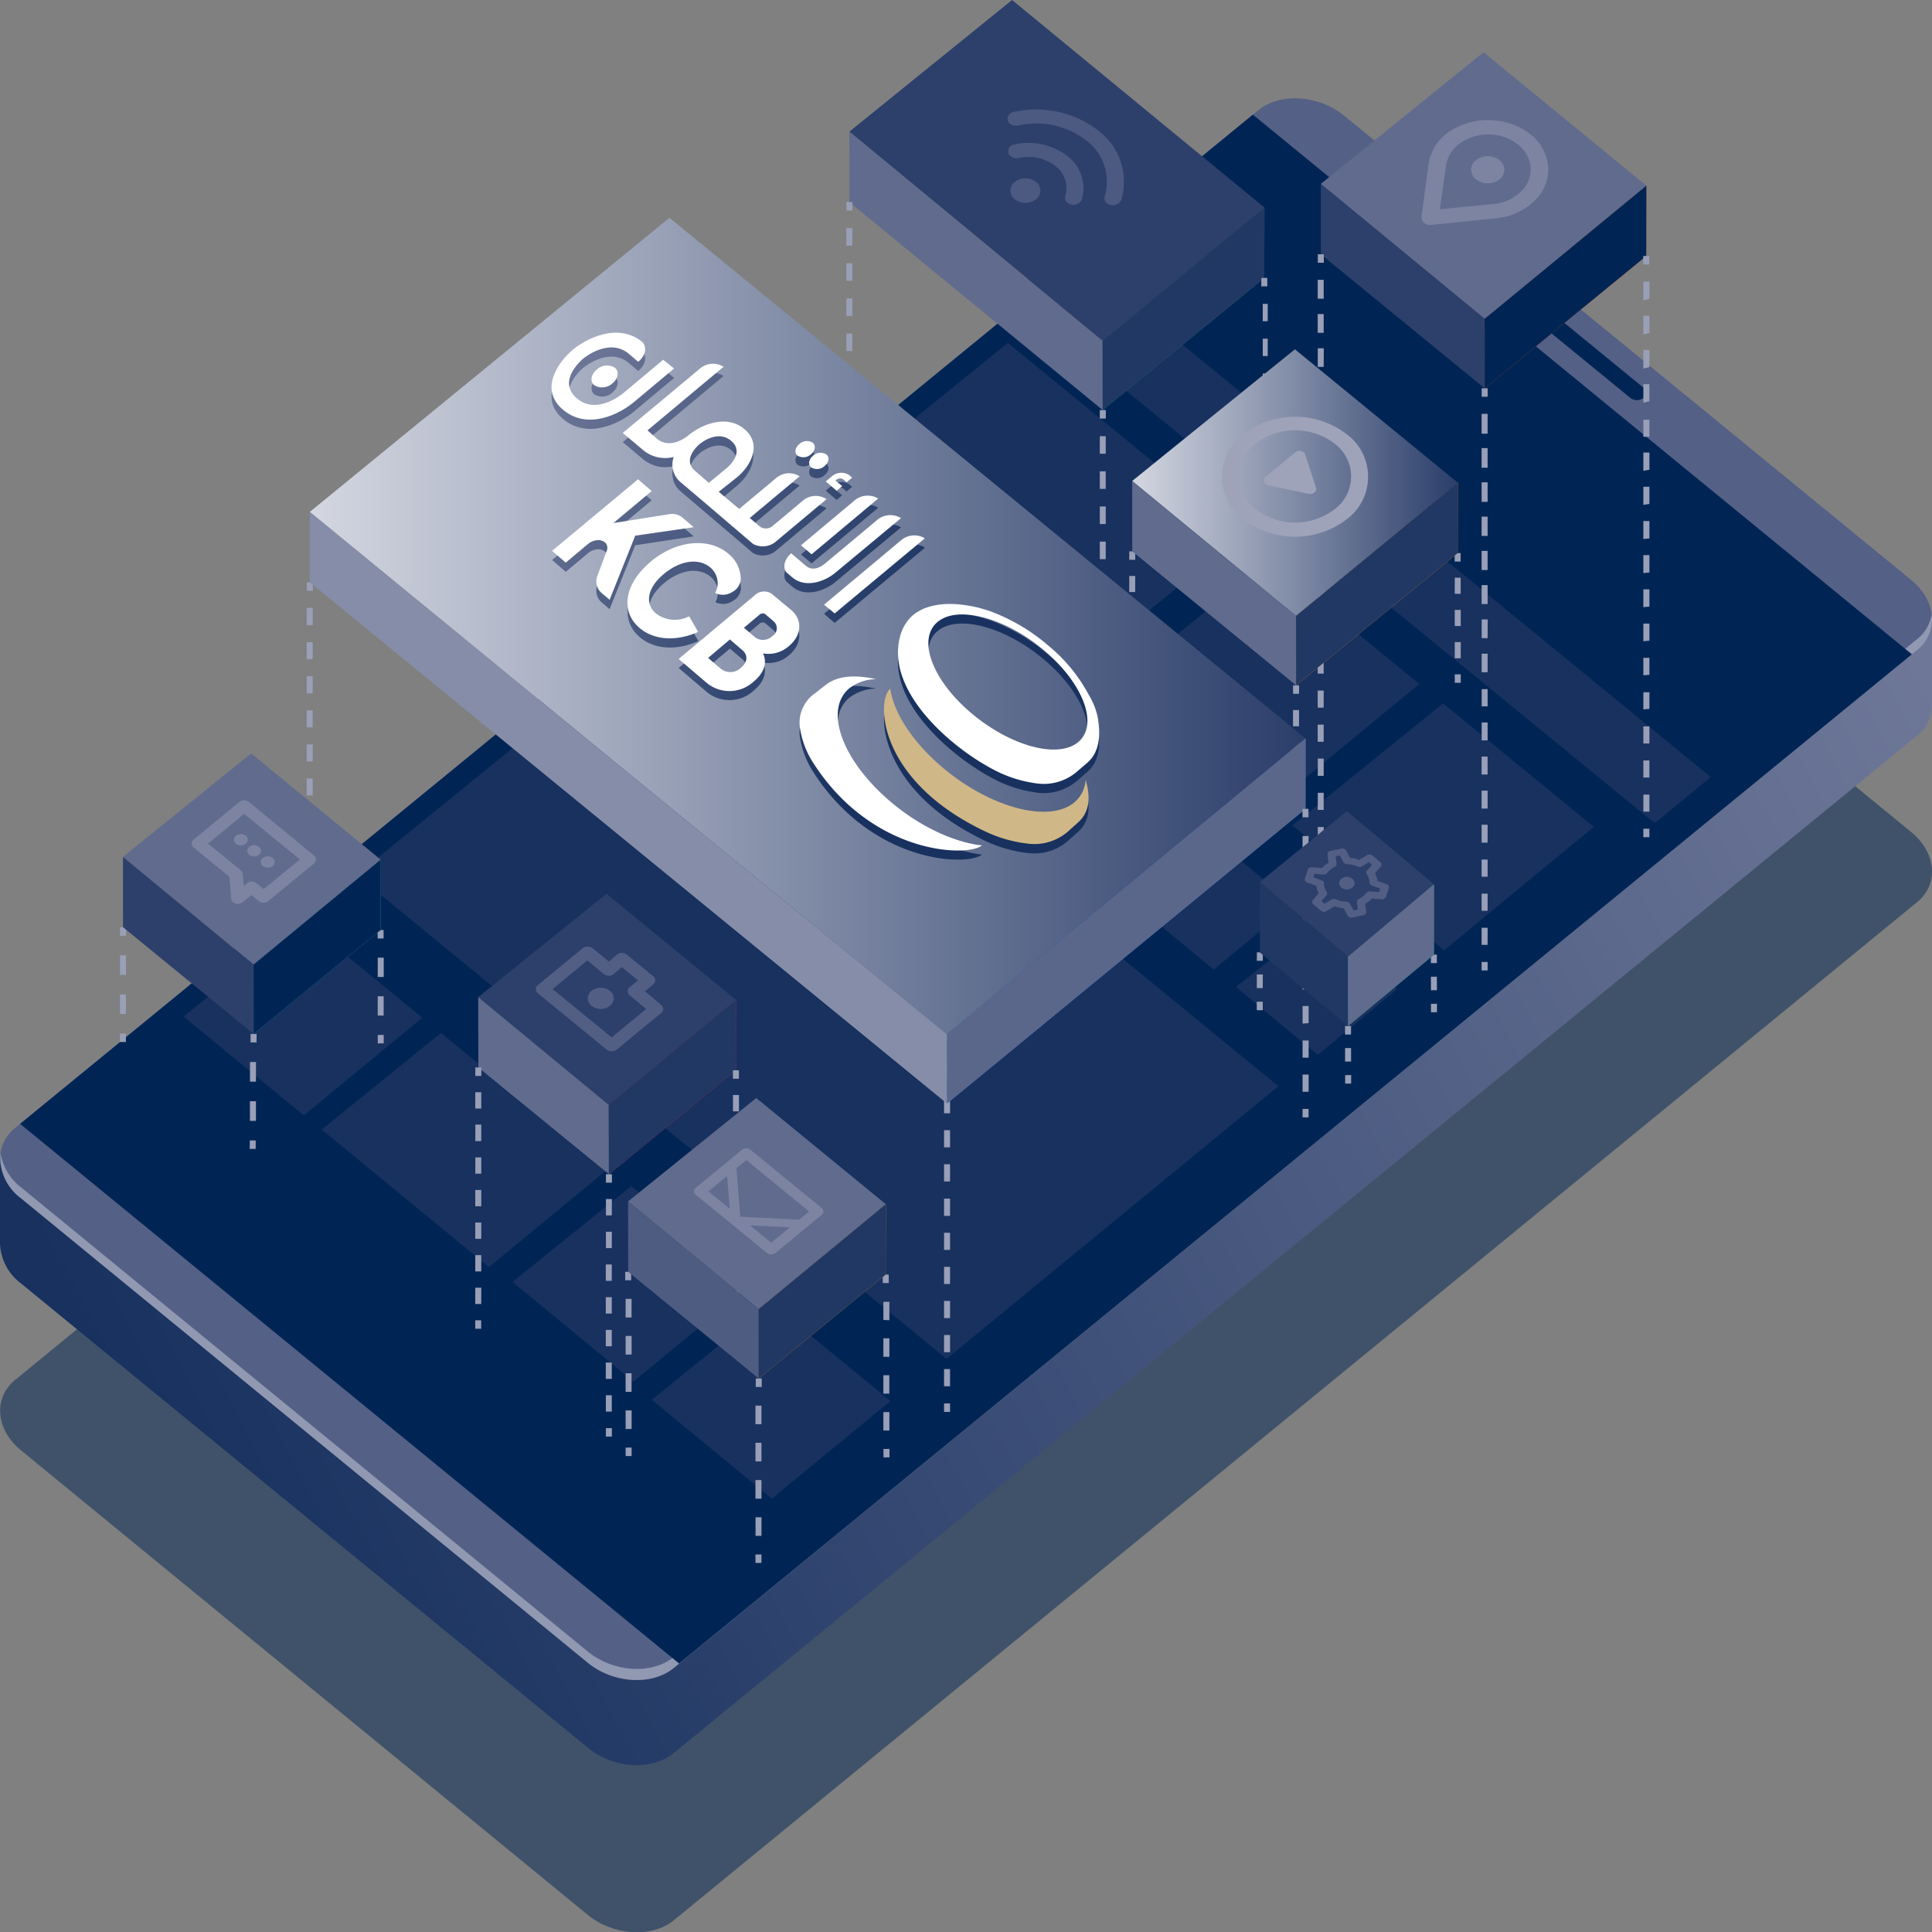 <svg xmlns="http://www.w3.org/2000/svg" 
    xmlns:xlink="http://www.w3.org/1999/xlink" viewBox="0 0 283.46 283.46">
    <rect x="0" y="0" width="283.46" height="283.46" fill="#808080" stroke="none"/>
    <defs>
        <style>
            *:hover .slide-top {
                -webkit-animation: slide-top 0.8s cubic-bezier(0.250, 0.460, 0.450, 0.940) infinite alternate both;
                animation: slide-top 0.8s cubic-bezier(0.250, 0.460, 0.450, 0.940) infinite alternate both;
            }
            @-webkit-keyframes slide-top {
                0% {
                    -webkit-transform: translateY(0);
                    transform: translateY(0);
                }

                100% {
                    -webkit-transform: translateY(5px);
                    transform: translateY(5px);
                }
            }

            @keyframes slide-top {
                0% {
                    -webkit-transform: translateY(0);
                    transform: translateY(0);
                }

                100% {
                    -webkit-transform: translateY(5px);
                    transform: translateY(5px);
                }
            }


            .circle {
                opacity: 0;
                -webkit-transform: scale(0.5);
                transform: scale(0.5);
                transform-origin: 50% 50%;
            }

            *:hover .scale-down-center {
                -webkit-animation: scale-down-center 0.5s cubic-bezier(0.250, 0.460, 0.450, 0.940) alternate both;
                animation: scale-down-center 0.5s cubic-bezier(0.250, 0.460, 0.450, 0.940) alternate both;
            }

            @-webkit-keyframes scale-down-center {
                100% {
                    opacity: 1;
                    -webkit-transform: scale(1);
                    transform: scale(1);
                    transform-origin: 50% 100%;
                }

                0% {
                    opacity: 0;
                    -webkit-transform: scale(0.5);
                    transform: scale(0.5);
                    transform-origin: 50% 100%;
                }
            }

            @keyframes scale-down-center {
                100% {
                    opacity: 1;
                    -webkit-transform: scale(1);
                    transform: scale(1);
                    transform-origin: 50% 100%;
                }

                0% {
                    opacity: 0;
                    -webkit-transform: scale(0.5);
                    transform: scale(0.5);
                    transform-origin: 50% 100%;
                }
            }



            .cls-1 {
                fill: #fff;
            }

            .cls-2,
            .cls-6 {
                fill: #002554;
            }

            .cls-2 {
                opacity: 0.5;
            }

            .cls-3 {
                fill: url(#linear-gradient);
            }

            .cls-4 {
                fill: #546086;
            }

            .cls-5 {
                fill: #9198b1;
            }

            .cls-7 {
                fill: #18315f;
            }

            .cls-8 {
                fill: url(#linear-gradient-2);
            }

            .cls-9 {
                fill: url(#linear-gradient-3);
            }

            .cls-10 {
                fill: url(#linear-gradient-4);
            }

            .cls-11 {
                fill: #d64128;
            }

            .cls-12 {
                fill: #606b8e;
            }

            .cls-13 {
                fill: #2d406b;
            }

            .cls-14 {
                isolation: isolate;
            }

            .cls-15 {
                fill: #7c84a2;
            }

            .cls-16 {
                fill: #1b9971;
            }

            .cls-17 {
                fill: #213764;
            }

            .cls-18 {
                fill: #4c5980;
            }

            .cls-19 {
                fill: #de2a48;
            }

            .cls-20 {
                fill: #525e84;
            }

            .cls-21 {
                fill: #999fb7;
            }

            .cls-22 {
                fill: #f29b06;
            }

            .cls-23 {
                fill: #4f5c82;
            }

            .cls-24 {
                fill: #329fba;
            }

            .cls-25 {
                fill: #3382e0;
            }

            .cls-26 {
                fill: url(#linear-gradient-5);
            }

            .cls-27 {
                fill: #868da9;
            }

            .cls-28 {
                fill: #5b668b;
            }

            .cls-29 {
                fill: url(#linear-gradient-6);
            }

            .cls-30 {
                fill: url(#linear-gradient-7);
            }

            .cls-31 {
                fill: url(#linear-gradient-8);
            }

            .cls-32 {
                fill: url(#linear-gradient-9);
            }

            .cls-33 {
                fill: url(#linear-gradient-10);
            }

            .cls-34 {
                fill: url(#linear-gradient-11);
            }

            .cls-35 {
                fill: url(#linear-gradient-12);
            }

            .cls-36 {
                fill: url(#linear-gradient-13);
            }

            .cls-37 {
                fill: url(#linear-gradient-14);
            }

            .cls-38 {
                fill: url(#linear-gradient-15);
            }

            .cls-39 {
                fill: url(#linear-gradient-16);
            }

            .cls-40 {
                fill: url(#linear-gradient-17);
            }

            .cls-41 {
                fill: url(#linear-gradient-18);
            }

            .cls-42 {
                fill: url(#linear-gradient-19);
            }

            .cls-43 {
                fill: url(#linear-gradient-20);
            }

            .cls-44 {
                fill: #d0b787;
            }

            .cls-45 {
                fill: url(#linear-gradient-21);
            }

            .cls-46 {
                fill: #9ea3ba;
            }

        </style>
        <linearGradient id="linear-gradient" x1="1680.06" y1="75.15" x2="1931.61" y2="207.7" gradientTransform="matrix(-1, 0, 0, 1, 1950.45, 0)" gradientUnits="userSpaceOnUse">
            <stop offset="0" stop-color="#6e7798" />
            <stop offset="1" stop-color="#18315f" />
        </linearGradient>
        <linearGradient id="linear-gradient-2" x1="1091.24" y1="69.87" x2="1147.47" y2="145.78" gradientTransform="translate(-977.24)" xlink:href="#linear-gradient" />
        <linearGradient id="linear-gradient-3" x1="1110.47" y1="64.03" x2="1163.98" y2="136.27" gradientTransform="translate(-977.24)" xlink:href="#linear-gradient" />
        <linearGradient id="linear-gradient-4" x1="1101.29" y1="67.59" x2="1154.8" y2="139.83" gradientTransform="translate(-977.24)" xlink:href="#linear-gradient" />
        <linearGradient id="linear-gradient-5" x1="1022.69" y1="91.84" x2="1168.79" y2="91.84" gradientTransform="translate(-977.24)" gradientUnits="userSpaceOnUse">
            <stop offset="0" stop-color="#d4d7e1" />
            <stop offset="1" stop-color="#2b3e6a" />
        </linearGradient>
        <linearGradient id="linear-gradient-6" x1="1055.43" y1="63.73" x2="1108.95" y2="104.65" gradientTransform="translate(-977.24)" xlink:href="#linear-gradient" />
        <linearGradient id="linear-gradient-7" x1="1051.07" y1="70" x2="1105.5" y2="111.62" gradientTransform="translate(-977.24)" xlink:href="#linear-gradient" />
        <linearGradient id="linear-gradient-8" x1="1060.14" y1="54.28" x2="1114.04" y2="95.5" gradientTransform="translate(-977.24)" xlink:href="#linear-gradient" />
        <linearGradient id="linear-gradient-9" x1="1054.66" y1="69.76" x2="1101" y2="105.2" gradientTransform="translate(-977.24)" xlink:href="#linear-gradient" />
        <linearGradient id="linear-gradient-10" x1="1054.25" y1="70.21" x2="1103.33" y2="107.75" gradientTransform="translate(-977.24)" xlink:href="#linear-gradient" />
        <linearGradient id="linear-gradient-11" x1="1056.93" y1="73" x2="1103.21" y2="108.39" gradientTransform="translate(-977.24)" xlink:href="#linear-gradient" />
        <linearGradient id="linear-gradient-12" x1="1069.89" y1="48.44" x2="1116.45" y2="84.04" gradientTransform="translate(-977.24)" xlink:href="#linear-gradient" />
        <linearGradient id="linear-gradient-13" x1="1060.92" y1="52.74" x2="1111.98" y2="91.78" gradientTransform="translate(-977.24)" xlink:href="#linear-gradient" />
        <linearGradient id="linear-gradient-14" x1="1066.95" y1="45.71" x2="1118.01" y2="84.75" gradientTransform="translate(-977.24)" xlink:href="#linear-gradient" />
        <linearGradient id="linear-gradient-15" x1="1066.9" y1="45.49" x2="1117.95" y2="84.53" gradientTransform="translate(-977.24)" xlink:href="#linear-gradient" />
        <linearGradient id="linear-gradient-16" x1="1063.44" y1="51.26" x2="1114.79" y2="90.52" gradientTransform="translate(-977.24)" xlink:href="#linear-gradient" />
        <linearGradient id="linear-gradient-17" x1="1073.44" y1="57.36" x2="1112.01" y2="86.86" gradientTransform="translate(-977.24)" xlink:href="#linear-gradient" />
        <linearGradient id="linear-gradient-18" x1="1068.95" y1="56.87" x2="1112.57" y2="90.22" gradientTransform="translate(-977.24)" xlink:href="#linear-gradient" />
        <linearGradient id="linear-gradient-19" x1="1075.11" y1="62.01" x2="1112.32" y2="90.46" gradientTransform="translate(-977.24)" xlink:href="#linear-gradient" />
        <linearGradient id="linear-gradient-20" x1="1060.88" y1="52.86" x2="1109.57" y2="90.09" gradientTransform="translate(-977.24)" xlink:href="#linear-gradient" />
        <linearGradient id="linear-gradient-21" x1="1143.35" y1="70.81" x2="1191.12" y2="70.81" xlink:href="#linear-gradient-5" />
    </defs>
    <title>5</title>
    <g id="Layer_2" data-name="Layer 2">
        <g id="Layer_1-2" data-name="Layer 1">
            <g class="circle scale-down-center">
                <path class="cls-1" d="M141.73,253.32c-23.4,0-46.8-5.33-64.62-16C59.79,227,50.24,213.13,50.24,198.42s9.55-28.52,26.87-38.89c35.63-21.33,93.61-21.33,129.24,0,17.33,10.38,26.87,24.19,26.87,38.9s-9.54,28.52-26.87,38.89h0C188.54,248,165.13,253.32,141.73,253.32Zm0-109.09c-23.28,0-46.56,5.3-64.28,15.91C60.35,170.38,50.93,184,50.93,198.42s9.42,28,26.52,38.29c35.45,21.22,93.12,21.22,128.56,0h0c17.11-10.24,26.53-23.84,26.53-38.28s-9.42-28-26.53-38.28C188.29,149.53,165,144.23,141.73,144.23Z" />
                <path class="cls-1" d="M141.74,283.46c-36.26,0-72.51-8.26-100.12-24.78C14.78,242.61,0,221.21,0,198.42s14.78-44.18,41.62-60.25c55.2-33,145-33,200.22,0,26.84,16.07,41.62,37.47,41.62,60.26s-14.78,44.18-41.62,60.25h0C214.25,275.2,178,283.46,141.74,283.46Zm0-169c-36.07,0-72.13,8.21-99.58,24.65C15.65,155,1.06,176.05,1.06,198.42s14.59,43.44,41.09,59.31c54.91,32.87,144.26,32.87,199.17,0h0c26.5-15.87,41.09-36.93,41.09-59.3s-14.6-43.44-41.1-59.31C213.86,122.68,177.79,114.47,141.73,114.47Z" />
            </g>
            <path class="cls-2" d="M3.08,212.79,86.3,281c3.72,3,9.35,3.37,12.56.74L281.29,132.35c3.22-2.64,2.82-7.24-.9-10.29L197.16,53.9c-3.72-3-9.34-3.37-12.56-.73L2.17,202.5C-1,205.14-.64,209.74,3.08,212.79Z" />
            <path class="cls-3" d="M0,170l17.15-4.23L184.6,28.68c3.22-2.63,8.84-2.3,12.56.74L274.73,93l8.73-2.16v12.58h0a5.69,5.69,0,0,1-2.17,4.49L98.86,257.2c-3.21,2.64-8.84,2.31-12.56-.74L3.08,188.3A7.64,7.64,0,0,1,0,182.39H0Z" />
            <path class="cls-4" d="M3.08,175.81,86.3,244c3.72,3,9.35,3.37,12.56.74L281.29,95.37c3.22-2.64,2.82-7.24-.9-10.29L197.16,16.93c-3.72-3-9.34-3.38-12.56-.74L2.17,165.53C-1,168.16-.64,172.76,3.08,175.81Z" />
            <path class="cls-5" d="M3.08,174.2,86.3,242.36c3.72,3,9.35,3.37,12.56.74L281.29,93.76a5.68,5.68,0,0,0,2.11-3.64,5.65,5.65,0,0,1-2.11,5.25L98.86,244.71C95.65,247.34,90,247,86.3,244L3.08,175.81a7.38,7.38,0,0,1-3-6.64A7.93,7.93,0,0,0,3.08,174.2Z" />
            <polygon class="cls-6" points="2.95 164.89 99.64 244.07 280.51 96 183.82 16.82 2.95 164.89" />
            <polygon class="cls-7" points="251 114.01 242.78 120.77 147.94 43.19 156.2 36.4 251 114.01" />
            <polygon class="cls-7" points="89.14 171.57 71.74 185.9 47.2 165.72 64.7 151.55 89.14 171.57" />
            <polygon class="cls-7" points="182.18 78.41 160.02 96.64 125.59 68.38 147.87 50.31 182.18 78.41" />
            <polygon class="cls-7" points="61.96 149.32 44.57 163.65 26.94 149.14 44.45 134.97 61.96 149.32" />
            <polygon class="cls-7" points="130.65 205.55 113.25 219.88 95.63 205.37 113.14 191.2 130.65 205.55" />
            <polygon class="cls-7" points="233.84 121.32 211.88 139.42 189.62 121.09 211.73 103.2 233.84 121.32" />
            <polygon class="cls-7" points="208.23 100.36 186.26 118.45 164.01 100.12 186.12 82.23 208.23 100.36" />
            <polygon class="cls-8" points="159.86 108.14 148.2 117.82 106.79 83.79 118.62 74.36 159.86 108.14" />
            <polygon class="cls-7" points="187.56 159.37 138.87 199.37 52.32 128.38 101.18 88.64 187.56 159.37" />
            <polygon class="cls-9" points="205 145.09 193.35 154.78 181.34 144.81 193.17 135.39 205 145.09" />
            <polygon class="cls-7" points="189.73 132.59 178.07 142.27 166.07 132.31 177.9 122.88 189.73 132.59" />
            <polygon class="cls-10" points="174.98 120.52 163.32 130.2 151.32 120.24 163.15 110.81 174.98 120.52" />
            <polygon class="cls-7" points="110.2 188.45 92.93 202.71 75.2 188.08 92.61 174.03 110.2 188.45" />
            <path class="cls-6" d="M226.3,47.82l12.84,10.51a1.56,1.56,0,0,0,1.89.11l.13-.1a1,1,0,0,0-.14-1.55L228.18,46.28a1.54,1.54,0,0,0-1.88-.11l-.13.11A1,1,0,0,0,226.3,47.82Z" />
            <g class="slide-top">
                <polygon class="cls-11" points="241.55 27.24 217.82 46.79 217.83 56.97 241.53 37.56 241.55 27.24" />
                <polygon class="cls-12" points="241.55 27.24 217.82 46.79 193.78 26.99 217.66 7.67 241.55 27.24" />
                <polygon class="cls-13" points="193.78 26.99 217.82 46.79 217.83 56.97 193.79 37.31 193.78 26.99" />
                <polygon class="cls-6" points="241.55 27.24 217.82 46.79 217.83 56.97 241.53 37.56 241.55 27.24" />
                <g class="cls-14">
                    <path class="cls-15" d="M220,23.49a1.76,1.76,0,0,1,0,2.83,2.82,2.82,0,0,1-3.44,0,1.76,1.76,0,0,1,0-2.83A2.84,2.84,0,0,1,220,23.49Z" />
                    <path class="cls-15" d="M225.38,29.23a9.32,9.32,0,0,1-6,2.81L210,33a1.45,1.45,0,0,1-1.06-.3,1,1,0,0,1-.38-.88L209.6,24A7,7,0,0,1,213,19.09a10.16,10.16,0,0,1,6.67-1.38,9.57,9.57,0,0,1,4.88,2,6.82,6.82,0,0,1,2.49,4A6.21,6.21,0,0,1,225.38,29.23Zm-6.27.7a6.53,6.53,0,0,0,4.21-2,4.4,4.4,0,0,0,1.18-3.88,4.79,4.79,0,0,0-1.76-2.83,6.82,6.82,0,0,0-3.45-1.44,7.28,7.28,0,0,0-4.72,1,4.93,4.93,0,0,0-2.4,3.47l-.91,6.45,7.85-.77" />
                </g>
            </g>
            <g class="slide-top">
                <polygon class="cls-16" points="185.51 30.45 161.78 50 161.79 60.17 185.49 40.77 185.51 30.45" />
                <polygon class="cls-13" points="185.51 30.45 161.78 50 124.61 19.32 148.49 0 185.51 30.45" />
                <polygon class="cls-12" points="124.61 19.32 161.78 50 161.79 60.17 124.62 29.65 124.61 19.32" />
                <polygon class="cls-17" points="185.51 30.45 161.78 50 161.79 60.17 185.49 40.77 185.51 30.45" />
                <path class="cls-18" d="M156.61,22.9a5.88,5.88,0,0,1,2.11,6.37,1.32,1.32,0,0,1-1.54.74,1.39,1.39,0,0,1-.56-.27.91.91,0,0,1-.33-1,4,4,0,0,0-1.45-4.38,6.4,6.4,0,0,0-5.34-1.17,1.45,1.45,0,0,1-1.21-.27,1,1,0,0,1-.33-.46,1,1,0,0,1,.89-1.26A9.33,9.33,0,0,1,156.61,22.9Z" />
                <path class="cls-18" d="M152,26.69a1.58,1.58,0,0,1,0,2.55,2.54,2.54,0,0,1-3.11,0,1.58,1.58,0,0,1,0-2.55A2.55,2.55,0,0,1,152,26.69Z" />
                <path class="cls-18" d="M161.15,19.16a9.39,9.39,0,0,1,3.36,10.18,1.3,1.3,0,0,1-1.54.73,1.28,1.28,0,0,1-.56-.27.9.9,0,0,1-.33-1,7.56,7.56,0,0,0-2.7-8.19,12,12,0,0,0-10-2.19,1.46,1.46,0,0,1-1.22-.26,1,1,0,0,1,.56-1.73A14.94,14.94,0,0,1,161.15,19.16Z" />
            </g>
            <g class="slide-top">
                <polygon class="cls-19" points="107.98 146.7 89.32 162.1 89.34 172.28 107.97 157.03 107.98 146.7" />
                <polygon class="cls-13" points="107.98 146.7 89.32 162.1 70.17 146.3 88.98 131.13 107.98 146.7" />
                <polygon class="cls-12" points="70.17 146.3 89.32 162.1 89.34 172.28 70.18 156.62 70.17 146.3" />
                <polygon class="cls-17" points="107.98 146.7 89.32 162.1 89.34 172.28 107.97 157.03 107.98 146.7" />
                <path class="cls-20" d="M97,147.44a.75.75,0,0,1,0,1.2L90.47,154a1.19,1.19,0,0,1-1.46,0l-10.09-8.26a.75.75,0,0,1,0-1.21l6.56-5.4a1.22,1.22,0,0,1,1.47,0l2.38,1.95,1.16-1a1.13,1.13,0,0,1,.74-.26,1.1,1.1,0,0,1,.74.24l3.87,3.17a.75.75,0,0,1,0,1.2l-1.21,1Zm-7.3,4.8,5.1-4.2-2.4-2a.75.75,0,0,1,0-1.2l1.21-1-2.38-1.95-1.17,1a1.15,1.15,0,0,1-.73.27,1.16,1.16,0,0,1-.74-.25l-2.41-2-5.1,4.21,8.62,7.05" />
                <path class="cls-20" d="M89.48,145.37a1.38,1.38,0,0,1,0,2.21,2.19,2.19,0,0,1-2.68,0,1.38,1.38,0,0,1,0-2.21A2.21,2.21,0,0,1,89.48,145.37Z" />
            </g>
            <rect class="cls-21" x="138.51" y="205.91" width="0.88" height="1.24" />
            <path class="cls-21" d="M139.39,203.39h-.88v-2.52h.88Zm0-5h-.88v-2.52h.88Zm0-5h-.88v-2.52h.88Zm0-5h-.88v-2.52h.88Zm0-5h-.88v-2.52h.88Zm0-5h-.88v-2.53h.88Zm0-5.05h-.88v-2.52h.88Zm0-5h-.88v-2.52h.88Zm0-5h-.88v-2.52h.88Zm0-5h-.88V155.5h.88Z" />
            <rect class="cls-21" x="138.51" y="151.73" width="0.88" height="1.24" />
            <polygon class="cls-21" points="37.64 152.95 36.76 152.94 36.77 151.69 37.65 151.71 37.64 152.95" />
            <path class="cls-21" d="M37.55,164.45h-.88l0-2.88.88,0Zm0-5.75h-.87l0-2.88.88,0Z" />
            <polygon class="cls-21" points="37.51 168.57 36.63 168.56 36.65 167.32 37.52 167.33 37.51 168.57" />
            <polygon class="cls-21" points="18.49 137.29 17.61 137.29 17.62 136.04 18.49 136.05 18.49 137.29" />
            <path class="cls-21" d="M18.48,148.77H17.6V145.9h.88Zm0-5.74h-.87v-2.87h.88Z" />
            <polygon class="cls-21" points="18.47 152.88 17.59 152.88 17.59 151.64 18.47 151.64 18.47 152.88" />
            <polygon class="cls-21" points="55.41 137.69 55.4 136.45 56.28 136.45 56.28 137.69 55.41 137.69" />
            <path class="cls-21" d="M55.42,149v-2.83h.87V149Zm0-5.66v-2.83h.88v2.83Z" />
            <polygon class="cls-21" points="55.43 153.09 55.42 151.84 56.3 151.84 56.3 153.08 55.43 153.09" />
            <polygon class="cls-21" points="111.72 229.31 110.84 229.31 110.84 228.07 111.72 228.07 111.72 229.31" />
            <path class="cls-21" d="M111.72,225.34h-.87v-2.73h.88Zm0-5.46h-.88v-2.73h.88Zm0-5.46h-.88v-2.74h.88Zm0-5.46h-.88v-2.73h.88Z" />
            <polygon class="cls-21" points="111.76 203.5 110.88 203.49 110.89 202.25 111.76 202.25 111.76 203.5" />
            <polygon class="cls-21" points="129.63 213.83 129.62 212.59 130.5 212.58 130.51 213.82 129.63 213.83" />
            <path class="cls-21" d="M129.61,209.88v-2.7h.88v2.71Zm0-5.4v-2.71h.87l0,2.71Zm0-5.41,0-2.71h.88v2.71Zm0-5.41V191h.88v2.7Z" />
            <polygon class="cls-21" points="129.52 188.25 129.51 187 130.39 187 130.4 188.24 129.52 188.25" />
            <polygon class="cls-21" points="91.8 213.63 91.79 212.39 92.67 212.38 92.67 213.63 91.8 213.63" />
            <path class="cls-21" d="M91.79,209.66v-2.73h.88v2.73Zm0-5.45v-2.73h.87v2.73Zm0-5.46V196h.88v2.73Zm0-5.45v-2.73h.87v2.73Z" />
            <polygon class="cls-21" points="91.73 187.84 91.73 186.6 92.6 186.59 92.61 187.84 91.73 187.84" />
            <rect class="cls-21" x="88.7" y="209.7" width="1.24" height="0.88" transform="translate(-120.93 299.18) rotate(-89.92)" />
            <path class="cls-21" d="M89.76,207.11h-.87v-2.4h.87Zm0-4.8h-.88v-2.4h.88Zm0-4.79h-.88v-2.4h.88Zm0-4.8h-.88v-2.4h.88Zm0-4.8h-.88v-2.4h.88Zm0-4.8H88.9v-2.4h.87Zm0-4.8H88.9v-2.4h.88Z" />
            <rect class="cls-21" x="88.9" y="172.28" width="0.88" height="1.24" />
            <rect class="cls-21" x="69.74" y="156.62" width="0.88" height="1.24" />
            <path class="cls-21" d="M70.61,191.32h-.88v-2.39h.88Zm0-4.78h-.88v-2.39h.88Zm0-4.78h-.88v-2.39h.88Zm0-4.78h-.88v-2.39h.88Zm0-4.78h-.87v-2.39h.87Zm0-4.78h-.87V165h.87Zm0-4.78h-.88v-2.39h.88Z" />
            <polygon class="cls-21" points="70.6 194.95 69.73 194.95 69.73 193.71 70.6 193.71 70.6 194.95" />
            <polygon class="cls-21" points="107.54 195.36 107.54 194.11 108.42 194.11 108.42 195.36 107.54 195.36" />
            <path class="cls-21" d="M107.54,191.72v-2.38h.88v2.39Zm0-4.77v-2.39h.88v2.39Zm0-4.78v-2.39h.87v2.39Zm0-4.78V175h.87v2.39Zm0-4.78v-2.39h.88v2.39Zm0-4.78v-2.39h.88v2.39Zm0-4.78v-2.39h.88v2.39Z" />
            <rect class="cls-21" x="107.53" y="157.03" width="0.88" height="1.24" />
            <g class="slide-top">
                <polygon class="cls-22" points="129.97 176.68 111.31 192.08 111.32 202.25 129.95 187 129.97 176.68" />
                <polygon class="cls-12" points="129.97 176.68 111.31 192.08 92.15 176.27 110.96 161.1 129.97 176.68" />
                <polygon class="cls-23" points="92.15 176.27 111.31 192.08 111.32 202.25 92.17 186.6 92.15 176.27" />
                <polygon class="cls-17" points="129.97 176.68 111.31 192.08 111.32 202.25 129.95 187 129.97 176.68" />
                <path class="cls-15" d="M120.56,177.24a.63.63,0,0,1,0,1l-6.79,5.6a1,1,0,0,1-1.24,0l-10.46-8.56a.64.64,0,0,1,0-1l6.79-5.59a1,1,0,0,1,1.24,0Zm-3.3,1.71,1.45-1.2-9.21-7.54-1.45,1.2.56,7.1,8.65.44m-4.11,3.38,2.74-2.25-5.86-.3,3.12,2.55m-9.21-7.54,3.12,2.56-.38-4.81-2.74,2.25" />
            </g>
            <rect class="cls-21" x="45.02" y="85.44" width="0.88" height="1.24" />
            <path class="cls-21" d="M45.88,126.72H45v-2.5h.88Zm0-5H45v-2.5h.88Zm0-5H45v-2.5h.88Zm0-5H45v-2.5h.88Zm0-5H45v-2.5h.87Zm0-5H45v-2.5h.87Zm0-5H45v-2.5h.88Zm0-5H45V89.18h.88Z" />
            <rect class="cls-21" x="45.01" y="129.22" width="0.88" height="1.24" />
            <g class="slide-top">
                <polygon class="cls-24" points="55.86 126.13 37.2 141.53 37.21 151.7 55.84 136.45 55.86 126.13" />
                <polygon class="cls-12" points="55.86 126.13 37.2 141.53 18.04 125.72 36.85 110.55 55.86 126.13" />
                <polygon class="cls-13" points="18.04 125.72 37.2 141.53 37.21 151.7 18.05 136.04 18.04 125.72" />
                <polygon class="cls-6" points="55.86 126.13 37.2 141.53 37.21 151.7 55.84 136.45 55.86 126.13" />
                <g class="cls-14">
                    <path class="cls-15" d="M38,124.25a.73.73,0,0,1,0,1.17,1.16,1.16,0,0,1-1.43,0,.73.73,0,0,1,0-1.17A1.16,1.16,0,0,1,38,124.25Z" />
                    <path class="cls-15" d="M46.07,125.52a.72.72,0,0,1,0,1.16l-6.7,5.52a1.17,1.17,0,0,1-1.42,0l-1.07-.88-1.3,1.07a1.18,1.18,0,0,1-1,.19,1.23,1.23,0,0,1-.36-.19.75.75,0,0,1-.29-.53l-.28-3.23-5.24-4.28a.73.73,0,0,1,0-1.17l6.71-5.52a1.16,1.16,0,0,1,1.41,0Zm-7.41,4.94L44,126.1l-8.18-6.69-5.29,4.36,4.79,3.92a.75.75,0,0,1,.29.52l.16,1.74.44-.37a1.17,1.17,0,0,1,1.42,0l1.08.88" />
                    <path class="cls-15" d="M36.05,122.61a.73.73,0,0,1,0,1.18,1.19,1.19,0,0,1-1.43,0,.74.74,0,0,1,0-1.18A1.2,1.2,0,0,1,36.05,122.61Z" />
                    <path class="cls-15" d="M40,125.88a.74.74,0,0,1,0,1.18,1.2,1.2,0,0,1-1.44,0,.74.74,0,0,1,0-1.18A1.19,1.19,0,0,1,40,125.88Z" />
                </g>
            </g>
            <rect class="cls-21" x="217.39" y="56.97" width="0.88" height="1.24" />
            <path class="cls-21" d="M218.26,138.63h-.88v-2.51h.88Zm0-5h-.88v-2.51h.88Zm0-5h-.88v-2.52h.88Zm0-5h-.88V121h.88Zm0-5h-.88V116h.88Zm0-5h-.88V111h.87Zm0-5h-.87V106h.87Zm0-5h-.87v-2.52h.87Zm0-5h-.87V95.91h.87Zm0-5h-.87V90.88h.88Zm0-5h-.88V85.85h.88Zm0-5h-.88V80.83h.88Zm0-5h-.88V75.8h.88Zm0-5h-.88V70.77h.88Zm0-5h-.88V65.75h.88Zm0-5h-.88V60.72h.88Z" />
            <rect class="cls-21" x="217.38" y="141.14" width="0.88" height="1.24" />
            <rect class="cls-21" x="241.11" y="121.59" width="0.88" height="1.24" />
            <path class="cls-21" d="M241.11,119.08v-2.5H242v2.5Zm0-5v-2.51H242v2.51Zm0-5v-2.51H242v2.51Zm0-5v-2.51H242V104Zm0-5V96.51H242V99Zm0-5V91.49H242V94Zm0-5V86.47H242V89Zm0-5V81.45H242V84Zm0-5V76.44H242V79Zm0-5V71.42H242v2.51Zm0-5V66.4H242v2.51Zm0-5v-2.5H242v2.5Zm0-5V56.37H242v2.51Zm0-5V51.35H242v2.51Zm0-5V46.33H242v2.51Zm0-5V41.32H242v2.51Z" />
            <rect class="cls-21" x="241.09" y="37.56" width="0.88" height="1.24" />
            <rect class="cls-21" x="189.54" y="100.73" width="1.24" height="0.88" transform="translate(88.72 291.19) rotate(-89.92)" />
            <path class="cls-21" d="M190.59,116.11h-.88v-2.39h.87Zm0-4.77h-.87V109h.88Zm0-4.78h-.88v-2.38h.88Z" />
            <rect class="cls-21" x="189.53" y="118.68" width="1.24" height="0.88" transform="matrix(0, -1, 1, 0, 70.77, 309.09)" />
            <polygon class="cls-21" points="213.43 82.39 213.42 81.15 214.3 81.15 214.3 82.39 213.43 82.39" />
            <path class="cls-21" d="M213.44,96.58V94.21h.88v2.37Zm0-4.73V89.48h.88v2.37Zm0-4.73V84.76h.87v2.37Z" />
            <rect class="cls-21" x="213.44" y="98.94" width="0.88" height="1.24" />
            <rect class="cls-21" x="165.5" y="81.08" width="1.24" height="0.88" transform="translate(84.37 247.52) rotate(-89.92)" />
            <path class="cls-21" d="M166.55,96.32h-.88V94h.88Zm0-4.72h-.88V89.23h.87Zm0-4.73h-.87V84.5h.88Z" />
            <polygon class="cls-21" points="166.54 99.93 165.67 99.93 165.67 98.69 166.54 98.69 166.54 99.93" />
            <rect class="cls-21" x="161.36" y="60.17" width="0.88" height="1.24" />
            <path class="cls-21" d="M162.23,92.35h-.87V89.78h.87Zm0-5.15h-.87V84.62h.87Zm0-5.16h-.87V79.46h.87Zm0-5.15h-.87V74.31h.87Zm0-5.16h-.87V69.15h.87Zm0-5.16h-.87V64h.87Z" />
            <rect class="cls-21" x="161.36" y="94.93" width="0.88" height="1.24" />
            <polygon class="cls-21" points="185.06 42.02 185.06 40.78 185.93 40.77 185.94 42.01 185.06 42.02" />
            <path class="cls-21" d="M185.27,72.68l0-2.55h.88l0,2.55Zm0-5.11V65h.87l0,2.55Zm0-5.11,0-2.55h.88l0,2.55Zm0-5.11,0-2.55H186v2.55Zm0-5.11,0-2.55H186l0,2.55Zm0-5.11,0-2.55H186v2.55Z" />
            <polygon class="cls-21" points="185.29 76.48 185.29 75.24 186.16 75.23 186.17 76.47 185.29 76.48" />
            <rect class="cls-21" x="124.18" y="29.65" width="0.88" height="1.24" />
            <path class="cls-21" d="M125.05,61.82h-.88V59.24h.88Zm0-5.16h-.88V54.08h.88Zm0-5.15h-.87V48.93h.87Zm0-5.16h-.87V43.78h.88Zm0-5.15h-.88V38.62h.88Zm0-5.16h-.88V33.47h.88Z" />
            <rect class="cls-21" x="124.17" y="64.39" width="0.88" height="1.24" />
            <polygon class="cls-21" points="197.35 151.79 197.34 150.54 198.22 150.54 198.22 151.78 197.35 151.79" />
            <polygon class="cls-21" points="197.35 155.75 197.35 153.77 198.23 153.77 198.23 155.75 197.35 155.75" />
            <polygon class="cls-21" points="197.36 158.98 197.36 157.74 198.24 157.73 198.24 158.98 197.36 158.98" />
            <polygon class="cls-21" points="209.94 141.31 209.94 140.07 210.81 140.06 210.82 141.31 209.94 141.31" />
            <polygon class="cls-21" points="209.95 145.29 209.94 143.3 210.82 143.3 210.82 145.28 209.95 145.29" />
            <polygon class="cls-21" points="209.95 148.52 209.95 147.28 210.83 147.27 210.83 148.52 209.95 148.52" />
            <polygon class="cls-21" points="185.28 140.97 184.4 140.97 184.41 139.73 185.28 139.73 185.28 140.97" />
            <polygon class="cls-21" points="185.27 144.97 184.4 144.97 184.4 142.97 185.28 142.97 185.27 144.97" />
            <polygon class="cls-21" points="185.27 148.22 184.39 148.21 184.39 146.97 185.27 146.97 185.27 148.22" />
            <g class="slide-top">
                <polygon class="cls-25" points="191.55 108.34 138.92 151.74 138.94 161.91 191.53 118.67 191.55 108.34" />

                <polygon class="cls-26" points="191.55 108.34 138.92 151.74 45.45 75.11 98.22 31.95 191.55 108.34" />
                <polygon class="cls-27" points="45.45 75.11 138.94 151.74 138.94 161.91 45.46 85.44 45.45 75.11" />
                <polygon class="cls-28" points="191.55 108.34 138.94 151.74 138.94 161.91 191.55 118.67 191.55 108.34" />
            </g>
            <rect class="cls-21" x="193.35" y="37.31" width="0.88" height="1.24" />
            <path class="cls-21" d="M194.21,118.83h-.87v-2.51h.87Zm0-5h-.87V111.3h.87Zm0-5h-.88v-2.51h.88Zm0-5h-.88v-2.51h.88Zm0-5h-.88V96.25h.88Zm0-5h-.88v-2.5h.88Zm0-5h-.88V86.22h.88Zm0-5h-.88V81.2h.88Zm0-5h-.88V76.18h.88Zm0-5h-.88V71.17h.88Zm0-5h-.87V66.15h.87Zm0-5h-.87V61.13h.87Zm0-5h-.87V56.11h.87Zm0-5h-.87V51.1h.88Zm0-5h-.88V46.08h.88Zm0-5h-.88V41.06h.88Z" />
            <rect class="cls-21" x="193.34" y="121.34" width="0.88" height="1.24" />
            <rect class="cls-21" x="191.1" y="118.67" width="0.88" height="1.24" />
            <path class="cls-21" d="M191.11,160.18v-2.52H192v2.52Zm0-5v-2.52H192v2.52Zm0-5V147.6H192v2.51Zm0-5v-2.52H192v2.52Zm0-5v-2.52H192v2.52Zm0-5V132.5H192V135Zm0-5v-2.52H192V130Zm0-5v-2.52H192V125Z" />
            <rect class="cls-21" x="191.11" y="162.7" width="0.88" height="1.24" />
            <g class="slide-top">
                <path class="cls-29" d="M156.69,123.37l1.52-1.36c1.68-1.52,1.81-3.69,1.07-6.22a4.72,4.72,0,0,1-1.65,3.31c-3.72,3.11-12.43.78-19.45-5.21-4.38-3.74-7.07-8-7.56-11.48-2.11,1.77-1.81,13.72,14.39,21.17a19.7,19.7,0,0,0,5.83,1.58A7.52,7.52,0,0,0,156.69,123.37Z" />
                <path class="cls-30" d="M124.59,102.39a6.64,6.64,0,0,1,3.94-1.36c-3-.65-5.56-.56-7.38.85l-1.63,1.26a5.26,5.26,0,0,0-2.17,4.93,13.08,13.08,0,0,0,1.81,4.94c8.65,13.76,22.8,14.13,24.91,12.37-4.08-.45-9.13-2.76-13.51-6.51C123.54,112.88,120.87,105.51,124.59,102.39Z" />
                <path class="cls-31" d="M146.6,114.68a18.84,18.84,0,0,0,5.58,1.62,7.51,7.51,0,0,0,5.8-1.71l1.55-1.34c1.79-1.54,2-4,1.51-6.73a10.31,10.31,0,0,0-1.32-3.26,23.72,23.72,0,0,0-5.88-7.16,27.77,27.77,0,0,0-9-5.24h0l-.06,0a16.31,16.31,0,0,0-3-.71c-3.24-.51-6.1,0-7.92,1.52A6.21,6.21,0,0,0,132,95C130,103.27,140.48,111.78,146.6,114.68Zm6.7-17.81c5.7,4.86,7.9,10.84,4.9,13.34s-10,.59-15.74-4.27-7.9-10.84-4.9-13.35S147.6,92,153.3,96.87Z" />

                <path class="cls-32" d="M101.78,78.69l-1.71-1.46a2.38,2.38,0,0,0-1.95-.43L90,78.09l5.61-4.69-2-1.74L81,82.16l2,1.74,3.25-2.72a2.46,2.46,0,0,1,1.24-.56h0a1.53,1.53,0,0,1,1.34.37A1.13,1.13,0,0,1,89,82.22L87.7,85.7a2.28,2.28,0,0,0,.56,2.67l1.18,1L93.2,80Z" />
                <path class="cls-33" d="M101,91.82a4.57,4.57,0,0,1-4.74-.51c-1.69-1.44-1.21-3.76,1.18-5.76s5.13-2.37,6.83-.92a3,3,0,0,1,.72,3.66l0,.08.27.11a2.58,2.58,0,0,0,2.25-.31,2.25,2.25,0,0,0,1.2-1.78,4.85,4.85,0,0,0-1.8-3.8c-2.88-2.45-7.69-2-11.45,1.2s-4.51,7.21-1.58,9.7c2.07,1.77,5.3,2,8.44.63l.14-.06-1.31-2.28Z" />
                <path class="cls-34" d="M112,97.22a4.54,4.54,0,0,0,3.78-1.11c1.85-1.56,2-3.81.32-5.24l-2.85-2.43a2.06,2.06,0,0,0-2.49.26L99.57,98l4,3.42a5.24,5.24,0,0,0,7.06-.14c1.74-1.46,1.84-3,1.32-4.08m-1.24-2.44-1.56-1.33,2.28-1.92a.7.7,0,0,1,.84-.08l1.16,1a1.34,1.34,0,0,1-.12,2.23,1.93,1.93,0,0,1-2.6.11m-3.62.39,1.81,1.54c.88.75.8,1.78-.2,2.61a2.22,2.22,0,0,1-3,.1l-1.81-1.55Z" />
                <path class="cls-35" d="M122,71.28l-.85.71,1.6,1.36.81-.68-1-.83,0,0c.11-.09.7-.54,1.2-.12l.45.39.81-.68-.45-.39A2.11,2.11,0,0,0,122,71.28Z" />
                <path class="cls-36" d="M87.54,55.58c-.84.71-1,1.72-.36,2.27a2.2,2.2,0,0,0,2.69-.28c.84-.7,1-1.72.36-2.27A2.21,2.21,0,0,0,87.54,55.58Z" />
                <path class="cls-37" d="M119,69.9a1.61,1.61,0,0,0,2-.2c.62-.52.74-1.26.26-1.67a1.61,1.61,0,0,0-2,.21C118.65,68.75,118.54,69.5,119,69.9Z" />
                <path class="cls-38" d="M117,68.18a1.62,1.62,0,0,0,2-.2c.61-.52.73-1.26.26-1.67a1.61,1.61,0,0,0-2,.21C116.64,67,116.52,67.78,117,68.18Z" />
                <path class="cls-39" d="M121.23,74.55a2.89,2.89,0,0,0-3.43.25l-4.54,3.8a1.59,1.59,0,0,1-1.66.09L110,77.36l7.32-6.12a2.89,2.89,0,0,0-3.46.27L108.48,76l-3-2.52,2.64-2.21c1.88-1.57,3.72-4.72,1.1-7s-6.37-.71-8.25.86c-.27.23-2.7,2.16-4.66.49L95,64.49l11.16-9.33a2.93,2.93,0,0,0-3.57.36L91.37,64.87l3,2.52a5.11,5.11,0,0,0,4.48,1,3.37,3.37,0,0,0,1.11,3.79l3,2.55.59.5,6.93,5.91a3,3,0,0,0,3.49-.45h0l7.32-6.12ZM104,72.18l-2-1.72c-1.89-1.62.19-3.57.62-3.93s2.77-2.11,4.67-.49-.19,3.57-.62,3.93Z" />
                <path class="cls-40" d="M128.83,74.51l-.1-.09a3,3,0,0,0-3.42.4l-7.79,6.52,1.55,1.32Z" />
                <path class="cls-41" d="M128.62,77.7,121,84.06c-.48.39-1.71,1.2-2.77.3l-2.15-1.83h0c-1,.86-1.29,2.07-.67,2.83l.81.69c2,1.72,4.9.55,6.34-.66l9.62-8-.1-.09A3,3,0,0,0,128.62,77.7Z" />
                <path class="cls-42" d="M135.57,80.25a3,3,0,0,0-3.35.35L120.9,90.06l1.56,1.33,13.21-11Z" />
                <path class="cls-43" d="M91.41,59.06c-.4.33-4,3.16-6.81.71s.52-5.42.9-5.75,4-3.16,6.82-.71l1.31,1.12.22-.19c.91-.88,1.08-2,.37-2.73C90.67,48.63,86,51,84,52.69s-5,5.74-1.39,8.78,8.36.62,10.4-1.09l5.9-4.93L97.3,54.13Z" />
                <path class="cls-44" d="M156.69,122l1.52-1.37c1.68-1.52,1.81-3.69,1.07-6.22a4.68,4.68,0,0,1-1.65,3.31c-3.72,3.11-12.43.78-19.45-5.21-4.38-3.74-7.07-8-7.56-11.47-2.11,1.76-1.81,13.72,14.39,21.16a19.7,19.7,0,0,0,5.83,1.58A7.51,7.51,0,0,0,156.69,122Z" />
                <path class="cls-1" d="M124.59,101a6.64,6.64,0,0,1,3.94-1.36c-3-.65-5.56-.56-7.38.85l-1.63,1.27a5.23,5.23,0,0,0-2.17,4.92,13.06,13.06,0,0,0,1.81,5c8.65,13.76,22.8,14.12,24.91,12.36-4.08-.45-9.13-2.76-13.51-6.5C123.54,111.54,120.87,104.16,124.59,101Z" />
                <path class="cls-1" d="M146.6,113.33a18.54,18.54,0,0,0,5.58,1.62,7.47,7.47,0,0,0,5.8-1.71l1.55-1.33c1.79-1.54,2-4.06,1.51-6.74a10.41,10.41,0,0,0-1.32-3.26,23.72,23.72,0,0,0-5.88-7.16,27.73,27.73,0,0,0-9-5.23h0l-.06,0a17.19,17.19,0,0,0-3-.71c-3.24-.51-6.1-.05-7.92,1.52A6.25,6.25,0,0,0,132,93.62C130,101.92,140.48,110.44,146.6,113.33Zm6.7-17.81c5.7,4.87,7.9,10.84,4.9,13.35s-10,.59-15.74-4.28-7.9-10.84-4.9-13.34S147.6,90.66,153.3,95.52Z" />
                <path class="cls-1" d="M101.78,77.35l-1.71-1.46a2.42,2.42,0,0,0-1.95-.44L90,76.74l5.61-4.69-2-1.73L81,80.82l2,1.73,3.25-2.72a2.46,2.46,0,0,1,1.24-.56h0a1.56,1.56,0,0,1,1.34.37A1.13,1.13,0,0,1,89,80.87L87.7,84.35A2.27,2.27,0,0,0,88.26,87l1.18,1,3.76-9.41Z" />
                <path class="cls-1" d="M101,90.47A4.54,4.54,0,0,1,96.23,90C94.54,88.52,95,86.2,97.41,84.2s5.13-2.37,6.83-.92a3,3,0,0,1,.72,3.66l0,.08.27.11a2.57,2.57,0,0,0,2.25-.3,2.26,2.26,0,0,0,1.2-1.79,4.82,4.82,0,0,0-1.8-3.79c-2.88-2.46-7.69-2-11.45,1.19s-4.51,7.21-1.58,9.7c2.07,1.77,5.3,2,8.44.63l.14-.06-1.31-2.28Z" />
                <path class="cls-1" d="M112,95.87a4.51,4.51,0,0,0,3.78-1.11c1.85-1.56,2-3.81.32-5.24L113.2,87.1a2,2,0,0,0-2.49.26L99.57,96.68l4,3.41a5.23,5.23,0,0,0,7.06-.14c1.74-1.45,1.84-3,1.32-4.08m-1.24-2.43-1.56-1.34,2.28-1.91a.69.69,0,0,1,.84-.09l1.16,1a1.33,1.33,0,0,1-.12,2.22,1.93,1.93,0,0,1-2.6.12m-3.62.38,1.81,1.55c.88.75.8,1.77-.2,2.61a2.23,2.23,0,0,1-3,.09l-1.81-1.54Z" />
                <path class="cls-1" d="M122,69.93l-.85.71,1.6,1.36.81-.68-1-.83,0,0c.11-.09.7-.54,1.2-.12l.45.39.81-.68-.45-.39A2.13,2.13,0,0,0,122,69.93Z" />
                <path class="cls-1" d="M87.54,54.24c-.84.7-1,1.72-.36,2.27a2.22,2.22,0,0,0,2.69-.28c.84-.71,1-1.72.36-2.27A2.2,2.2,0,0,0,87.54,54.24Z" />
                <path class="cls-1" d="M119,68.56a1.61,1.61,0,0,0,2-.21c.62-.52.74-1.26.26-1.66a1.6,1.6,0,0,0-2,.2C118.65,67.41,118.54,68.15,119,68.56Z" />
                <path class="cls-1" d="M117,66.84a1.63,1.63,0,0,0,2-.21c.61-.52.73-1.26.26-1.66a1.61,1.61,0,0,0-2,.2C116.64,65.69,116.52,66.43,117,66.84Z" />
                <path class="cls-1" d="M121.23,73.21a2.9,2.9,0,0,0-3.43.24l-4.54,3.8a1.57,1.57,0,0,1-1.66.09L110,76l7.32-6.12a2.92,2.92,0,0,0-3.46.27l-5.41,4.52-3-2.52L108.17,70c1.88-1.57,3.72-4.72,1.1-7s-6.37-.71-8.25.86c-.27.23-2.7,2.16-4.66.49L95,63.14l11.16-9.33a2.94,2.94,0,0,0-3.57.36L91.37,63.52l3,2.52a5,5,0,0,0,4.48,1,3.37,3.37,0,0,0,1.11,3.79l3,2.55.59.5,6.93,5.92a3,3,0,0,0,3.49-.46h0l7.32-6.12h0ZM104,70.84l-2-1.73c-1.89-1.62.19-3.56.62-3.93s2.77-2.11,4.67-.49-.19,3.57-.62,3.94Z" />
                <path class="cls-1" d="M128.83,73.16l-.1-.08a3,3,0,0,0-3.42.4L117.52,80l1.55,1.33Z" />
                <path class="cls-1" d="M128.62,76.35,121,82.72c-.48.39-1.71,1.19-2.77.29l-2.15-1.83,0,0c-1,.86-1.29,2.06-.67,2.82l.81.69c2,1.72,4.9.55,6.34-.66l9.62-8-.1-.08A3,3,0,0,0,128.62,76.35Z" />
                <path class="cls-1" d="M135.57,78.91a3,3,0,0,0-3.35.34L120.9,88.72,122.46,90,135.67,79Z" />
                <path class="cls-1" d="M91.41,57.71c-.4.33-4,3.16-6.81.71s.52-5.42.9-5.75,4-3.16,6.82-.71l1.31,1.12.22-.18c.91-.88,1.08-2,.37-2.74C90.67,47.28,86,49.66,84,51.35s-5,5.73-1.39,8.77S90.92,60.74,93,59l5.9-4.93L97.3,52.78Z" />
            </g>
            <g class="slide-top">
                <polygon class="cls-22" points="213.88 70.82 190.15 90.37 190.16 100.55 213.86 81.15 213.88 70.82" />
                <polygon class="cls-45" points="213.88 70.82 190.15 90.37 166.11 70.57 189.99 51.25 213.88 70.82" />
                <polygon class="cls-12" points="166.11 70.57 190.15 90.37 190.16 100.55 166.12 80.89 166.11 70.57" />
                <polygon class="cls-17" points="213.88 70.82 190.15 90.37 190.16 100.55 213.86 81.15 213.88 70.82" />
                <path class="cls-46" d="M197.56,63.69a7.77,7.77,0,0,1,.05,12.48,12.48,12.48,0,0,1-15.19,0,7.75,7.75,0,0,1,0-12.46A12.48,12.48,0,0,1,197.56,63.69Zm-13.38,11a9.57,9.57,0,0,0,11.66,0,6,6,0,0,0,0-9.58,9.57,9.57,0,0,0-11.66,0,6,6,0,0,0,0,9.58" />
                <path class="cls-46" d="M191.29,66.39a.71.71,0,0,1,.23.34l1.56,4.83c.17.55-.43,1-1.09.9L186.1,71.2a.87.87,0,0,1-.41-.19.66.66,0,0,1,0-1.05L190,66.39A1,1,0,0,1,191.29,66.39Z" />
            </g>
            <g class="slide-top">
                <polygon class="cls-16" points="210.39 129.74 197.77 140.37 197.78 150.54 210.38 140.07 210.39 129.74" />
                <polygon class="cls-13" points="210.39 129.74 197.77 140.37 184.83 129.41 197.61 119.01 210.39 129.74" />
                <polygon class="cls-17" points="184.83 129.41 197.77 140.37 197.78 150.54 184.84 139.73 184.83 129.41" />
                <polygon class="cls-12" points="210.39 129.74 197.77 140.37 197.78 150.54 210.38 140.07 210.39 129.74" />
                <path class="cls-20" d="M198.41,128.92a.82.82,0,0,1,0,1.31,1.32,1.32,0,0,1-1.6,0,.82.82,0,0,1,0-1.31A1.29,1.29,0,0,1,198.41,128.92Z" />
                <path class="cls-20" d="M200.45,133.76a.49.49,0,0,1-.43.51l-1.59.36a.7.7,0,0,1-.57-.13.57.57,0,0,1-.13-.14l-.6-1.1a5.17,5.17,0,0,1-1.32-.29l-1.19.7a.68.68,0,0,1-.76,0l-1.17-1a.42.42,0,0,1-.06-.62l.85-1a3.68,3.68,0,0,1-.36-1.09l-1.33-.49a.77.77,0,0,1-.18-.1.42.42,0,0,1-.15-.47l.42-1.31a.57.57,0,0,1,.62-.35l1.46.12a4.44,4.44,0,0,1,.44-.43,5.49,5.49,0,0,1,.53-.37l-.16-1.19a.49.49,0,0,1,.43-.52l1.6-.35a.71.71,0,0,1,.57.13.53.53,0,0,1,.12.14l.6,1.1a5.35,5.35,0,0,1,1.33.29l1.17-.71a.7.7,0,0,1,.77.06l1.17,1a.43.43,0,0,1,.06.63l-.85,1a3.24,3.24,0,0,1,.35,1.09l1.34.49a.52.52,0,0,1,.18.1.46.46,0,0,1,.16.47l-.43,1.3a.59.59,0,0,1-.63.36l-1.45-.12a4.57,4.57,0,0,1-.45.43,3.41,3.41,0,0,1-.52.36Zm-1.85-.18.62-.13-.14-1.08a.48.48,0,0,1,.28-.46,3.48,3.48,0,0,0,.62-.4,2.34,2.34,0,0,0,.48-.51.64.64,0,0,1,.56-.22l1.31.1.17-.51-1.21-.44a.59.59,0,0,1-.17-.1.4.4,0,0,1-.17-.33,2.47,2.47,0,0,0-.41-1.24.4.4,0,0,1,0-.51l.76-.87-.46-.38-1.06.63a.71.71,0,0,1-.62,0,3.86,3.86,0,0,0-1.51-.33.7.7,0,0,1-.41-.15.53.53,0,0,1-.12-.14l-.54-1-.62.13.14,1.08a.48.48,0,0,1-.28.46,3.48,3.48,0,0,0-.62.4,2.53,2.53,0,0,0-.48.5.64.64,0,0,1-.56.23l-1.31-.11-.16.51,1.2.45a.56.56,0,0,1,.17.09.48.48,0,0,1,.18.34,2.31,2.31,0,0,0,.4,1.23.42.42,0,0,1,0,.52l-.77.87.46.38,1.06-.63a.68.68,0,0,1,.62,0,3.84,3.84,0,0,0,1.52.33.77.77,0,0,1,.4.14.57.57,0,0,1,.12.15l.54,1" />
            </g>
        </g>
    </g>
</svg>
